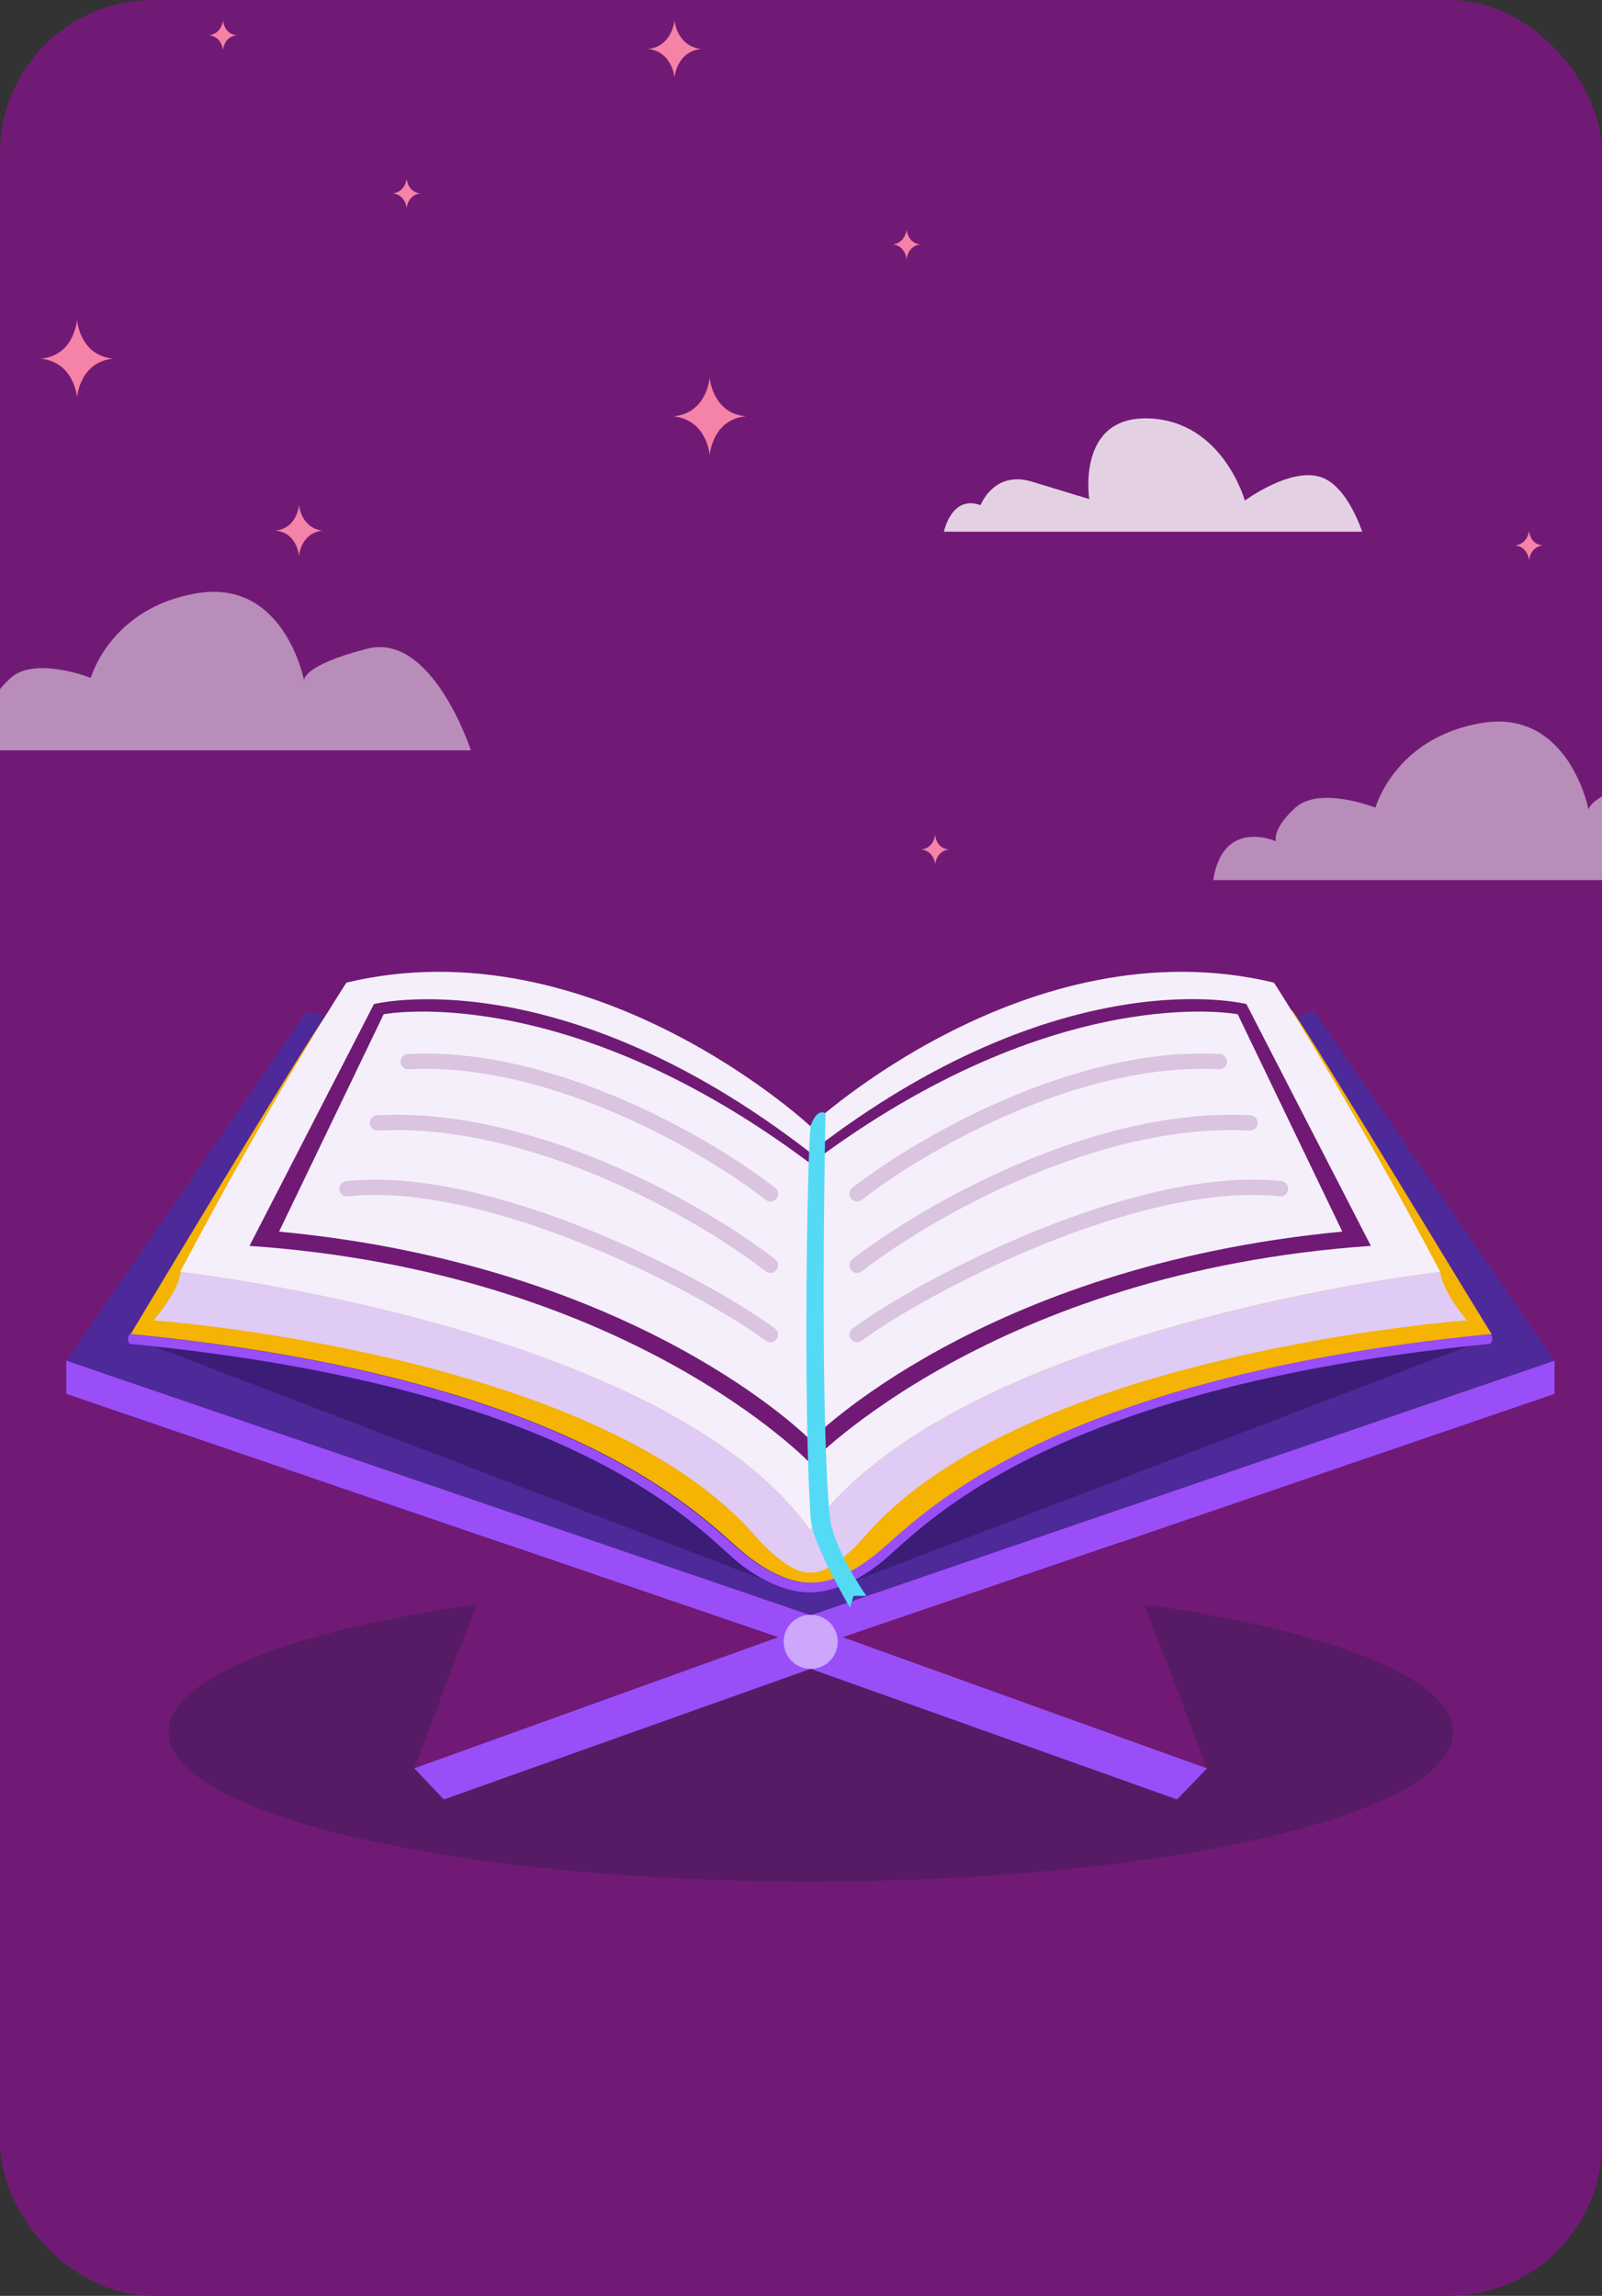 <svg xmlns="http://www.w3.org/2000/svg" width="314" height="450" fill="none" viewBox="0 0 314 450">
  <rect x="0" y="0" width="314" height="450" fill="#333333" stroke="none"/>
  <g clip-path="url(#a)">
    <rect width="314" height="450" fill="#711A75" rx="30"/>
    <path fill="#fff" d="M-14 147.07H92.3s-7.6-23.3-20.4-19.9c-12.8 3.3-12.3 6.2-12.3 6.2s-3.8-19.9-20.9-17.1c-17.1 2.8-20.9 16.6-20.9 16.6s-10.9-4.3-15.7 0c-4.7 4.3-3.8 6.6-3.8 6.6s-10.4-4.7-12.3 7.6Z" opacity=".5" style="mix-blend-mode:soft-light"/>
    <path fill="#fff" d="M267 104.216c-1.2-3.4-3.9-9.3-8.1-10.7-6-2-14.9 4.6-14.9 4.6s-4.3-15.5-18.7-16.1c-14.4-.6-11.8 15.8-11.8 15.8s-3.7-1.1-11.2-3.4c-7.5-2.3-10.1 4.6-10.1 4.6-4.7-1.7-6.6 2.8-7.2 5.2h82Z" opacity=".8" style="mix-blend-mode:soft-light"/>
    <path fill="#F582A7" d="M43.7 4s-.2 2.6-2.7 2.9c2.5.3 2.7 2.9 2.7 2.9s.2-2.6 2.7-2.9C43.9 6.7 43.7 4 43.7 4Zm134 41s-.2 2.6-2.7 2.9c2.5.3 2.7 2.9 2.7 2.9s.2-2.6 2.7-2.9c-2.5-.2-2.7-2.9-2.7-2.9Zm-98-10s-.2 2.6-2.7 2.9c2.5.3 2.7 2.9 2.7 2.9s.2-2.6 2.7-2.9c-2.5-.2-2.7-2.9-2.7-2.9Zm220 69s-.2 2.6-2.7 2.9c2.5.3 2.7 2.9 2.7 2.9s.2-2.6 2.7-2.9c-2.6-.2-2.7-2.9-2.7-2.9Zm-116.4 59.6s-.2 2.6-2.7 2.9c2.5.3 2.7 2.9 2.7 2.9s.2-2.6 2.7-2.9c-2.6-.2-2.7-2.9-2.7-2.9ZM139.1 74s-.5 7-7.1 7.6c6.6.7 7.1 7.6 7.1 7.6s.5-7 7.1-7.6c-6.6-.6-7.1-7.6-7.1-7.6Zm-124-11.3s-.5 7-7.1 7.6c6.6.7 7.1 7.6 7.1 7.6s.5-7 7.1-7.6c-6.6-.6-7.1-7.6-7.1-7.6ZM132.2 4s-.4 5.1-5.2 5.6c4.8.5 5.2 5.6 5.2 5.6s.4-5.1 5.2-5.6c-4.8-.6-5.2-5.6-5.2-5.6ZM58.6 99s-.3 4.5-4.6 5c4.3.4 4.6 5 4.6 5s.3-4.5 4.6-5c-4.2-.5-4.6-5-4.6-5Zm40.9 99.9s-.3 4.5-4.6 5c4.3.4 4.6 5 4.6 5s.3-4.5 4.6-5c-4.3-.5-4.6-5-4.6-5Z"/>
    <path fill="#fff" d="M237.8 172.5h106.3s-7.6-23.3-20.4-19.9c-12.8 3.3-12.3 6.2-12.3 6.2s-3.8-19.9-20.9-17.1c-17.1 2.8-20.9 16.6-20.9 16.6s-10.9-4.3-15.7 0c-4.7 4.3-3.8 6.6-3.8 6.6s-10.4-4.7-12.3 7.6Z" opacity=".5" style="mix-blend-mode:soft-light"/>
    <path fill="#042030" d="M158.9 368.8c69.533 0 125.9-13.118 125.9-29.3 0-16.182-56.367-29.3-125.9-29.3-69.533 0-125.9 13.118-125.9 29.3 0 16.182 56.367 29.3 125.9 29.3Z" opacity=".25"/>
    <path fill="#4E2999" d="m257.5 198.1-98.6 33.7-98.7-33.7L13 266.7l145.9 49.9 145.8-49.9-47.2-68.6Z"/>
    <path fill="#240F4F" d="m30.2 263.9 121 46.3-41.6-41.2s-68.3-16.5-79.4-5.1Zm257.4 0-121 46.3 41.6-41.2c-.1 0 68.2-16.5 79.4-5.1Z" opacity=".45"/>
    <path fill="#994EF8" d="M158.9 316.6 13 266.7v6.5l145.9 49.9 145.8-49.9v-6.5l-145.8 49.9Z"/>
    <path fill="#711A75" d="m81.2 346.6 16.9-44.3 54.4 18.6-71.3 25.7Z"/>
    <path fill="#711A75" d="m85.9 333.8 66.6-12.9-54.4-18.6-12.2 31.5Z" opacity=".45"/>
    <path fill="#994EF8" d="m158.9 318.6-77.7 28 5.8 6.1 71.9-25.6 71.8 25.6 5.9-6.1-77.7-28Z"/>
    <path fill="#711A75" d="m236.6 346.6-17-44.3-54.4 18.6 71.4 25.7Z"/>
    <path fill="#711A75" d="m231.8 333.8-66.6-12.9 54.4-18.6 12.2 31.5Z" opacity=".45"/>
    <path fill="#fff" fill-opacity=".5" d="M158.9 327.1a5.3 5.3 0 1 0 0-10.6 5.3 5.3 0 0 0 0 10.6Z"/>
    <path fill="#F5B304" d="m253.3 198.1-94.4 47-94.4-47c-4.3 5.7-38.9 63.4-38.9 63.4.4 0 .7.1 1.1.1 86.8 8.7 110.9 36 118.9 42.6 8 6.7 13.4 6 13.4 6s5.4.7 13.4-6c8-6.6 32.1-33.9 118.9-42.6.4 0 .7-.1 1.1-.1-.2 0-34.9-57.6-39.1-63.4Z"/>
    <path fill="#994EF8" d="M292.2 261.5c-.4 0-.7.1-1.1.1-86.8 8.7-110.9 36-118.9 42.6-8 6.7-13.4 6-13.4 6s-5.4.7-13.4-6c-8-6.6-32.1-33.9-118.9-42.6-.4 0-.7-.1-1.1-.1-.7 1.1 0 1.9 0 1.9 87.7 8.5 111 35.9 119 42.6 8 6.6 14.3 6.1 14.3 6.1s6.3.5 14.3-6.1 31.3-34 119-42.6c.2 0 .9-.8.2-1.9Z"/>
    <path fill="#F5EFFB" d="M249.7 192.6c-48.3-11.6-90.9 28.1-90.9 28.1s-42.6-39.7-90.9-28.1c0 0-13.7 21-32.6 56.7 0 0 95.1 10.7 123.5 50.6 28.4-39.9 123.5-50.6 123.5-50.6-18.9-35.7-32.6-56.7-32.6-56.7Z"/>
    <path fill="#DFCBF4" d="M282.3 249.3s-95.1 10.7-123.5 50.6C130.5 260 35.4 249.3 35.4 249.3s0 3.2-5.3 9.5c0 0 86.3 6.2 117.7 42 7.4 8.4 11 7.4 11 7.4s3.7 1 11-7.4c31.3-35.8 117.7-42 117.7-42-5.2-6.4-5.2-9.5-5.2-9.5Z"/>
    <path fill="#711A75" d="M244.3 196.8s-36.1-9.2-85.5 29.1c-49.3-38.2-85.5-29.1-85.5-29.1l-24.4 47.4c74.2 5.1 109.9 42.6 109.9 42.6s35.7-37.5 109.9-42.6l-24.4-47.4Zm-85.4 85.5s-33.4-34.2-104.2-40.9l20.5-42.6s35.5-6.9 83.7 29.3c48.2-36.2 83.7-29.3 83.7-29.3l20.5 42.6c-70.8 6.7-104.2 40.9-104.2 40.9Z"/>
    <path stroke="#711A75" stroke-linecap="round" stroke-width="3" d="M168 261.594C181.333 251.76 223 230 251 233m-83 1c11.833-9.265 42.6-27.419 71-25.912M168 248c12.833-9.978 46.2-29.528 77-27.905m-94 41.499C137.667 251.76 96 230 68 233m83 1c-11.833-9.265-42.6-27.419-71-25.912M151 248c-12.833-9.978-46.2-29.528-77-27.905" opacity=".2"/>
    <path fill="#54DAF5" d="M158.9 220.7s1-3.5 2.9-2.5c0 0-1.2 56.7.8 78.8.5 5.5 5.3 13 7.2 15.8h-2.5l-.7 2.3s-7.4-12.5-7.7-17.4c-1.5-22-.7-71.7 0-77Z"/>
  </g>
  <defs>
    <clipPath id="a">
      <path fill="#fff" d="M0 0h314v450H0z"/>
    </clipPath>
  </defs>
</svg>
